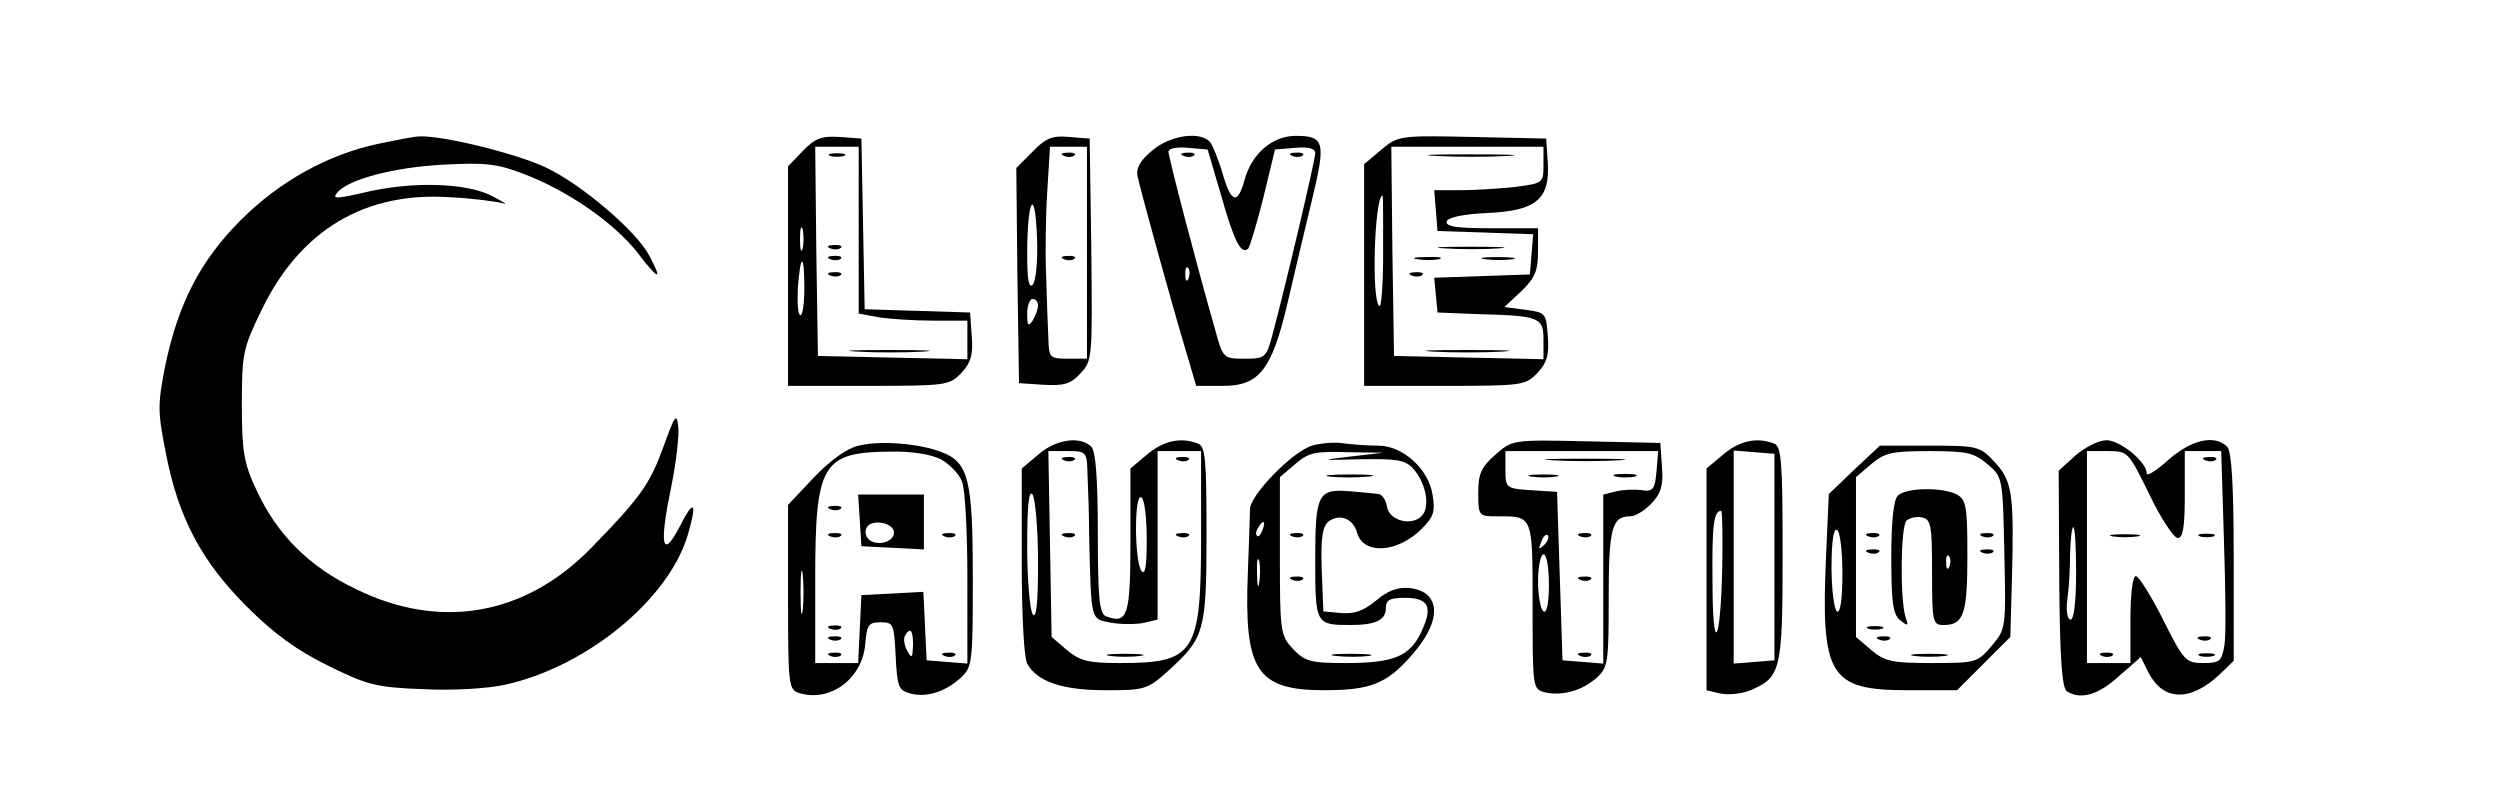 <?xml version="1.0" standalone="no"?>
<!DOCTYPE svg PUBLIC "-//W3C//DTD SVG 20010904//EN"
 "http://www.w3.org/TR/2001/REC-SVG-20010904/DTD/svg10.dtd">
<svg version="1.0" xmlns="http://www.w3.org/2000/svg"
 width="460pt" height="145pt" viewBox="0 0 460 145"
 preserveAspectRatio="xMidYMid meet">

<g transform="translate(0,145) scale(0.1,-0.1)"
fill="#000000" stroke="none">
<path d="M694 1185 c-92 -20 -180 -69 -251 -140 -74 -74 -115 -153 -139 -268
-14 -72 -14 -84 1 -160 23 -119 65 -199 149 -283 51 -51 93 -81 150 -109 71
-35 88 -40 174 -43 55 -3 118 1 151 8 150 33 300 156 336 274 19 64 12 70 -16
14 -31 -58 -36 -30 -14 76 9 44 15 95 13 111 -3 26 -6 22 -28 -39 -24 -66 -42
-92 -132 -184 -122 -125 -278 -152 -433 -76 -86 41 -145 100 -183 182 -23 49
-27 70 -27 157 0 95 2 104 37 176 71 146 190 217 347 206 42 -2 85 -8 96 -11
11 -4 2 2 -19 13 -47 25 -150 28 -239 6 -48 -11 -56 -11 -47 0 20 25 104 47
195 52 76 4 99 2 146 -16 83 -31 169 -91 212 -146 39 -51 47 -53 22 -6 -23 45
-125 132 -191 163 -55 26 -191 59 -232 57 -10 0 -44 -7 -78 -14z"/>
<path d="M1477 1172 l-27 -28 0 -202 0 -202 148 0 c144 0 149 1 171 24 17 18
22 33 19 67 l-3 44 -97 3 -97 3 -3 157 -3 157 -40 3 c-33 2 -45 -2 -68 -26z
m103 -146 l0 -153 38 -7 c20 -3 65 -6 100 -6 l62 0 0 -35 0 -36 -137 3 -138 3
-3 193 -2 192 40 0 40 0 0 -154z m-103 -33 c-3 -10 -5 -2 -5 17 0 19 2 27 5
18 2 -10 2 -26 0 -35z m3 -73 c0 -27 -3 -50 -7 -50 -5 0 -6 22 -5 50 5 65 12
65 12 0z"/>
<path d="M1528 1163 c6 -2 18 -2 25 0 6 3 1 5 -13 5 -14 0 -19 -2 -12 -5z"/>
<path d="M1528 993 c7 -3 16 -2 19 1 4 3 -2 6 -13 5 -11 0 -14 -3 -6 -6z"/>
<path d="M1528 973 c7 -3 16 -2 19 1 4 3 -2 6 -13 5 -11 0 -14 -3 -6 -6z"/>
<path d="M1528 943 c7 -3 16 -2 19 1 4 3 -2 6 -13 5 -11 0 -14 -3 -6 -6z"/>
<path d="M1578 803 c34 -2 88 -2 120 0 31 2 3 3 -63 3 -66 0 -92 -1 -57 -3z"/>
<path d="M1900 1171 l-30 -30 2 -198 3 -198 45 -3 c37 -2 50 1 68 21 22 23 22
28 20 228 l-3 204 -38 3 c-30 3 -43 -2 -67 -27z m100 -186 l0 -195 -35 0 c-34
0 -35 2 -36 38 -1 20 -3 71 -4 112 -2 41 -1 112 2 158 l5 82 34 0 34 0 0 -195z
m-100 -59 c-7 -7 -10 10 -10 55 0 101 14 129 18 35 2 -46 -2 -84 -8 -90z m10
-38 c0 -7 -5 -20 -10 -28 -8 -12 -10 -9 -10 13 0 15 5 27 10 27 6 0 10 -6 10
-12z"/>
<path d="M1958 1163 c7 -3 16 -2 19 1 4 3 -2 6 -13 5 -11 0 -14 -3 -6 -6z"/>
<path d="M1958 973 c7 -3 16 -2 19 1 4 3 -2 6 -13 5 -11 0 -14 -3 -6 -6z"/>
<path d="M2120 1173 c-22 -18 -30 -33 -27 -47 6 -28 63 -235 88 -318 l20 -68
49 0 c67 0 90 29 119 152 12 51 32 137 45 190 26 107 23 118 -30 118 -43 0
-81 -33 -94 -81 -13 -47 -25 -43 -41 14 -7 23 -17 48 -22 55 -17 21 -73 14
-107 -15z m127 -83 c24 -85 37 -110 50 -97 3 4 16 47 28 95 l21 87 37 3 c25 2
37 -1 37 -10 0 -13 -57 -254 -79 -335 -11 -41 -13 -43 -51 -43 -39 0 -40 1
-54 53 -35 122 -86 318 -86 328 0 6 16 9 36 7 l36 -3 25 -85z m-60 -152 c-3
-8 -6 -5 -6 6 -1 11 2 17 5 13 3 -3 4 -12 1 -19z"/>
<path d="M2178 1163 c7 -3 16 -2 19 1 4 3 -2 6 -13 5 -11 0 -14 -3 -6 -6z"/>
<path d="M2378 1163 c7 -3 16 -2 19 1 4 3 -2 6 -13 5 -11 0 -14 -3 -6 -6z"/>
<path d="M2541 1174 l-31 -26 0 -204 0 -204 148 0 c144 0 149 1 171 24 17 18
22 33 19 67 -3 43 -4 44 -41 49 l-39 5 31 29 c25 24 31 38 31 73 l0 43 -86 0
c-64 0 -85 3 -82 13 3 7 30 13 74 15 90 4 116 25 112 92 l-3 45 -136 3 c-135
3 -137 2 -168 -24z m299 -28 c0 -33 -1 -33 -52 -40 -29 -3 -75 -6 -101 -6
l-48 0 3 -37 3 -38 88 -3 88 -3 -3 -37 -3 -37 -88 -3 -88 -3 3 -32 3 -32 75
-3 c113 -3 120 -6 120 -47 l0 -36 -137 3 -138 3 -3 193 -2 192 140 0 140 0 0
-34z m-295 -160 c0 -57 -3 -102 -7 -99 -15 9 -9 203 6 203 1 0 1 -47 1 -104z"/>
<path d="M2643 1163 c37 -2 96 -2 130 0 34 2 4 3 -68 3 -71 0 -99 -1 -62 -3z"/>
<path d="M2658 993 c29 -2 74 -2 100 0 26 2 2 3 -53 3 -55 0 -76 -1 -47 -3z"/>
<path d="M2608 973 c12 -2 30 -2 40 0 9 3 -1 5 -23 4 -22 0 -30 -2 -17 -4z"/>
<path d="M2733 973 c15 -2 37 -2 50 0 12 2 0 4 -28 4 -27 0 -38 -2 -22 -4z"/>
<path d="M2598 943 c7 -3 16 -2 19 1 4 3 -2 6 -13 5 -11 0 -14 -3 -6 -6z"/>
<path d="M2638 803 c34 -2 90 -2 125 0 34 2 6 3 -63 3 -69 0 -97 -1 -62 -3z"/>
<path d="M1580 630 c-22 -5 -52 -27 -82 -58 l-48 -51 0 -170 c0 -161 1 -170
20 -176 57 -18 117 26 122 90 3 35 6 40 28 40 24 0 25 -3 28 -62 3 -57 5 -63
27 -69 30 -8 64 3 93 29 21 20 22 27 22 184 0 181 -8 212 -57 231 -41 16 -113
22 -153 12z m151 -25 c16 -9 34 -27 39 -41 6 -14 10 -95 10 -180 l0 -155 -37
3 -38 3 -3 63 -3 63 -57 -3 -57 -3 -3 -62 -3 -63 -39 0 -40 0 0 156 c0 211 13
232 138 233 39 1 75 -5 93 -14z m-254 -277 c-2 -18 -4 -4 -4 32 0 36 2 50 4
33 2 -18 2 -48 0 -65z m203 -65 c-1 -24 -2 -26 -11 -10 -5 9 -7 22 -4 27 10
17 15 11 15 -17z"/>
<path d="M1582 493 l3 -48 58 -3 57 -3 0 51 0 50 -61 0 -60 0 3 -47z m63 -23
c0 -18 -33 -26 -47 -12 -6 6 -7 15 -3 22 10 16 50 8 50 -10z"/>
<path d="M1528 513 c7 -3 16 -2 19 1 4 3 -2 6 -13 5 -11 0 -14 -3 -6 -6z"/>
<path d="M1528 463 c7 -3 16 -2 19 1 4 3 -2 6 -13 5 -11 0 -14 -3 -6 -6z"/>
<path d="M1738 463 c7 -3 16 -2 19 1 4 3 -2 6 -13 5 -11 0 -14 -3 -6 -6z"/>
<path d="M1528 293 c7 -3 16 -2 19 1 4 3 -2 6 -13 5 -11 0 -14 -3 -6 -6z"/>
<path d="M1528 273 c7 -3 16 -2 19 1 4 3 -2 6 -13 5 -11 0 -14 -3 -6 -6z"/>
<path d="M1528 243 c7 -3 16 -2 19 1 4 3 -2 6 -13 5 -11 0 -14 -3 -6 -6z"/>
<path d="M1738 243 c7 -3 16 -2 19 1 4 3 -2 6 -13 5 -11 0 -14 -3 -6 -6z"/>
<path d="M1911 614 l-31 -26 0 -170 c0 -97 4 -178 10 -189 18 -33 64 -49 144
-49 73 0 77 1 117 37 65 59 69 72 69 251 0 137 -2 161 -16 166 -32 12 -63 5
-93 -20 l-31 -26 0 -133 c0 -138 -5 -154 -45 -139 -12 5 -15 32 -15 153 0 101
-4 151 -12 159 -20 20 -65 14 -97 -14z m90 -36 c1 -24 3 -74 3 -113 4 -161 2
-153 41 -161 19 -3 46 -3 60 0 l25 6 0 155 0 155 40 0 40 0 0 -155 c0 -218
-11 -235 -150 -235 -58 0 -73 4 -97 24 l-28 24 -3 171 -3 171 35 0 c35 0 36
-1 37 -42z m-91 -163 c0 -75 -3 -105 -10 -95 -5 8 -10 65 -10 125 0 75 3 105
10 95 5 -8 10 -64 10 -125z m200 42 c0 -50 -3 -67 -10 -57 -13 20 -13 143 0
135 6 -3 10 -39 10 -78z"/>
<path d="M1958 603 c7 -3 16 -2 19 1 4 3 -2 6 -13 5 -11 0 -14 -3 -6 -6z"/>
<path d="M2168 603 c7 -3 16 -2 19 1 4 3 -2 6 -13 5 -11 0 -14 -3 -6 -6z"/>
<path d="M1958 463 c7 -3 16 -2 19 1 4 3 -2 6 -13 5 -11 0 -14 -3 -6 -6z"/>
<path d="M2168 463 c7 -3 16 -2 19 1 4 3 -2 6 -13 5 -11 0 -14 -3 -6 -6z"/>
<path d="M2043 243 c15 -2 39 -2 55 0 15 2 2 4 -28 4 -30 0 -43 -2 -27 -4z"/>
<path d="M2414 630 c-36 -11 -114 -91 -114 -117 0 -10 -2 -63 -4 -118 -7 -179
16 -215 141 -215 85 0 115 12 161 65 56 63 54 117 -5 123 -21 2 -40 -5 -61
-23 -23 -19 -40 -25 -64 -23 l-33 3 -3 76 c-2 58 1 79 12 89 20 16 46 6 53
-20 11 -41 74 -38 119 7 22 22 25 32 20 62 -7 48 -55 91 -100 91 -18 0 -46 2
-62 4 -16 3 -43 1 -60 -4z m71 -20 c-58 -7 -57 -7 19 -5 66 1 81 -1 96 -17 23
-25 32 -69 17 -86 -17 -21 -61 -11 -65 16 -2 12 -9 22 -15 23 -7 1 -30 3 -52
5 -60 5 -65 -4 -65 -126 0 -119 1 -120 65 -120 46 0 65 9 65 31 0 15 7 19 35
19 44 0 52 -17 30 -63 -21 -45 -51 -57 -139 -57 -65 0 -75 3 -97 26 -23 25
-24 31 -24 171 l0 145 28 24 c24 21 37 24 95 22 l67 -1 -60 -7z m-162 -135
c-3 -9 -8 -14 -10 -11 -3 3 -2 9 2 15 9 16 15 13 8 -4z m-6 -97 c-2 -13 -4 -5
-4 17 -1 22 1 32 4 23 2 -10 2 -28 0 -40z"/>
<path d="M2447 573 c18 -2 50 -2 70 0 21 2 7 4 -32 4 -38 0 -55 -2 -38 -4z"/>
<path d="M2378 463 c7 -3 16 -2 19 1 4 3 -2 6 -13 5 -11 0 -14 -3 -6 -6z"/>
<path d="M2378 383 c7 -3 16 -2 19 1 4 3 -2 6 -13 5 -11 0 -14 -3 -6 -6z"/>
<path d="M2458 243 c18 -2 45 -2 60 0 15 2 0 4 -33 4 -33 0 -45 -2 -27 -4z"/>
<path d="M2751 613 c-26 -23 -31 -35 -31 -70 0 -42 1 -43 34 -43 67 0 66 4 66
-165 0 -151 0 -153 23 -159 31 -7 68 3 95 27 21 19 22 29 22 147 0 129 6 150
40 150 9 0 27 11 39 24 17 18 22 33 19 67 l-3 44 -136 3 c-136 3 -136 3 -168
-25z m297 -30 c-3 -33 -6 -38 -27 -35 -13 2 -34 1 -47 -2 l-24 -6 0 -156 0
-155 -37 3 -38 3 -5 155 -5 155 -47 3 c-47 3 -48 4 -48 38 l0 34 141 0 140 0
-3 -37z m-207 -136 c-10 -9 -11 -8 -5 6 3 10 9 15 12 12 3 -3 0 -11 -7 -18z
m9 -73 c0 -34 -4 -53 -10 -49 -5 3 -10 28 -10 56 0 27 5 49 10 49 6 0 10 -25
10 -56z"/>
<path d="M2858 603 c34 -2 88 -2 120 0 31 2 3 3 -63 3 -66 0 -92 -1 -57 -3z"/>
<path d="M2818 573 c12 -2 32 -2 45 0 12 2 2 4 -23 4 -25 0 -35 -2 -22 -4z"/>
<path d="M2973 573 c9 -2 25 -2 35 0 9 3 1 5 -18 5 -19 0 -27 -2 -17 -5z"/>
<path d="M2908 463 c7 -3 16 -2 19 1 4 3 -2 6 -13 5 -11 0 -14 -3 -6 -6z"/>
<path d="M2908 383 c7 -3 16 -2 19 1 4 3 -2 6 -13 5 -11 0 -14 -3 -6 -6z"/>
<path d="M2908 243 c7 -3 16 -2 19 1 4 3 -2 6 -13 5 -11 0 -14 -3 -6 -6z"/>
<path d="M3171 614 l-31 -26 0 -204 0 -204 25 -6 c14 -3 39 -1 56 6 56 24 59
36 59 251 0 170 -2 198 -16 203 -32 12 -63 5 -93 -20z m94 -189 l0 -190 -37
-3 -38 -3 0 196 0 196 38 -3 37 -3 0 -190z m-96 -17 c-3 -146 -18 -167 -18
-27 -1 102 2 129 16 129 2 0 3 -46 2 -102z"/>
<path d="M3819 612 l-31 -28 1 -199 c1 -144 5 -201 14 -207 25 -16 58 -7 96
28 l40 35 15 -30 c27 -51 76 -52 129 -3 l27 26 0 191 c0 135 -4 195 -12 203
-23 23 -66 13 -108 -24 -22 -20 -40 -31 -40 -25 0 21 -49 61 -74 61 -14 0 -40
-13 -57 -28z m136 -72 c21 -44 45 -80 52 -80 10 0 13 21 13 80 l0 80 33 0 34
0 5 -162 c3 -90 4 -178 1 -195 -5 -30 -9 -33 -39 -33 -32 0 -36 4 -74 80 -22
44 -45 80 -50 80 -6 0 -10 -34 -10 -80 l0 -80 -40 0 -40 0 0 195 0 195 38 0
c38 0 38 -1 77 -80z m-135 -145 c0 -52 -4 -85 -10 -85 -6 0 -9 16 -6 38 3 20
5 58 5 85 1 26 3 47 6 47 3 0 5 -38 5 -85z"/>
<path d="M4058 603 c7 -3 16 -2 19 1 4 3 -2 6 -13 5 -11 0 -14 -3 -6 -6z"/>
<path d="M3888 463 c12 -2 32 -2 45 0 12 2 2 4 -23 4 -25 0 -35 -2 -22 -4z"/>
<path d="M4048 463 c6 -2 18 -2 25 0 6 3 1 5 -13 5 -14 0 -19 -2 -12 -5z"/>
<path d="M4048 273 c7 -3 16 -2 19 1 4 3 -2 6 -13 5 -11 0 -14 -3 -6 -6z"/>
<path d="M3868 243 c7 -3 16 -2 19 1 4 3 -2 6 -13 5 -11 0 -14 -3 -6 -6z"/>
<path d="M4048 243 c6 -2 18 -2 25 0 6 3 1 5 -13 5 -14 0 -19 -2 -12 -5z"/>
<path d="M3412 586 l-47 -45 -5 -113 c-10 -223 6 -248 151 -248 l90 0 49 49
49 49 3 108 c4 154 1 179 -32 214 -27 29 -31 30 -120 30 l-91 0 -47 -44z m245
10 c28 -24 28 -25 31 -163 3 -139 3 -140 -23 -171 -26 -31 -29 -32 -110 -32
-74 0 -87 3 -112 24 l-28 24 0 147 0 147 28 24 c25 21 38 24 107 24 69 0 82
-3 107 -24z m-267 -202 c0 -48 -4 -73 -10 -69 -5 3 -10 40 -10 81 0 48 4 73
10 69 6 -3 10 -40 10 -81z"/>
<path d="M3492 538 c-8 -8 -12 -48 -12 -114 0 -82 3 -104 16 -115 15 -12 16
-11 10 6 -10 34 -9 166 2 177 5 5 18 8 28 6 17 -3 19 -14 19 -101 0 -91 1 -97
21 -97 37 0 44 19 44 127 0 91 -2 103 -19 113 -27 14 -94 13 -109 -2z m95
-130 c-3 -8 -6 -5 -6 6 -1 11 2 17 5 13 3 -3 4 -12 1 -19z"/>
<path d="M3438 463 c7 -3 16 -2 19 1 4 3 -2 6 -13 5 -11 0 -14 -3 -6 -6z"/>
<path d="M3648 463 c7 -3 16 -2 19 1 4 3 -2 6 -13 5 -11 0 -14 -3 -6 -6z"/>
<path d="M3438 433 c7 -3 16 -2 19 1 4 3 -2 6 -13 5 -11 0 -14 -3 -6 -6z"/>
<path d="M3648 433 c7 -3 16 -2 19 1 4 3 -2 6 -13 5 -11 0 -14 -3 -6 -6z"/>
<path d="M3438 293 c6 -2 18 -2 25 0 6 3 1 5 -13 5 -14 0 -19 -2 -12 -5z"/>
<path d="M3458 273 c7 -3 16 -2 19 1 4 3 -2 6 -13 5 -11 0 -14 -3 -6 -6z"/>
<path d="M3523 243 c15 -2 39 -2 55 0 15 2 2 4 -28 4 -30 0 -43 -2 -27 -4z"/>
</g>
</svg>
